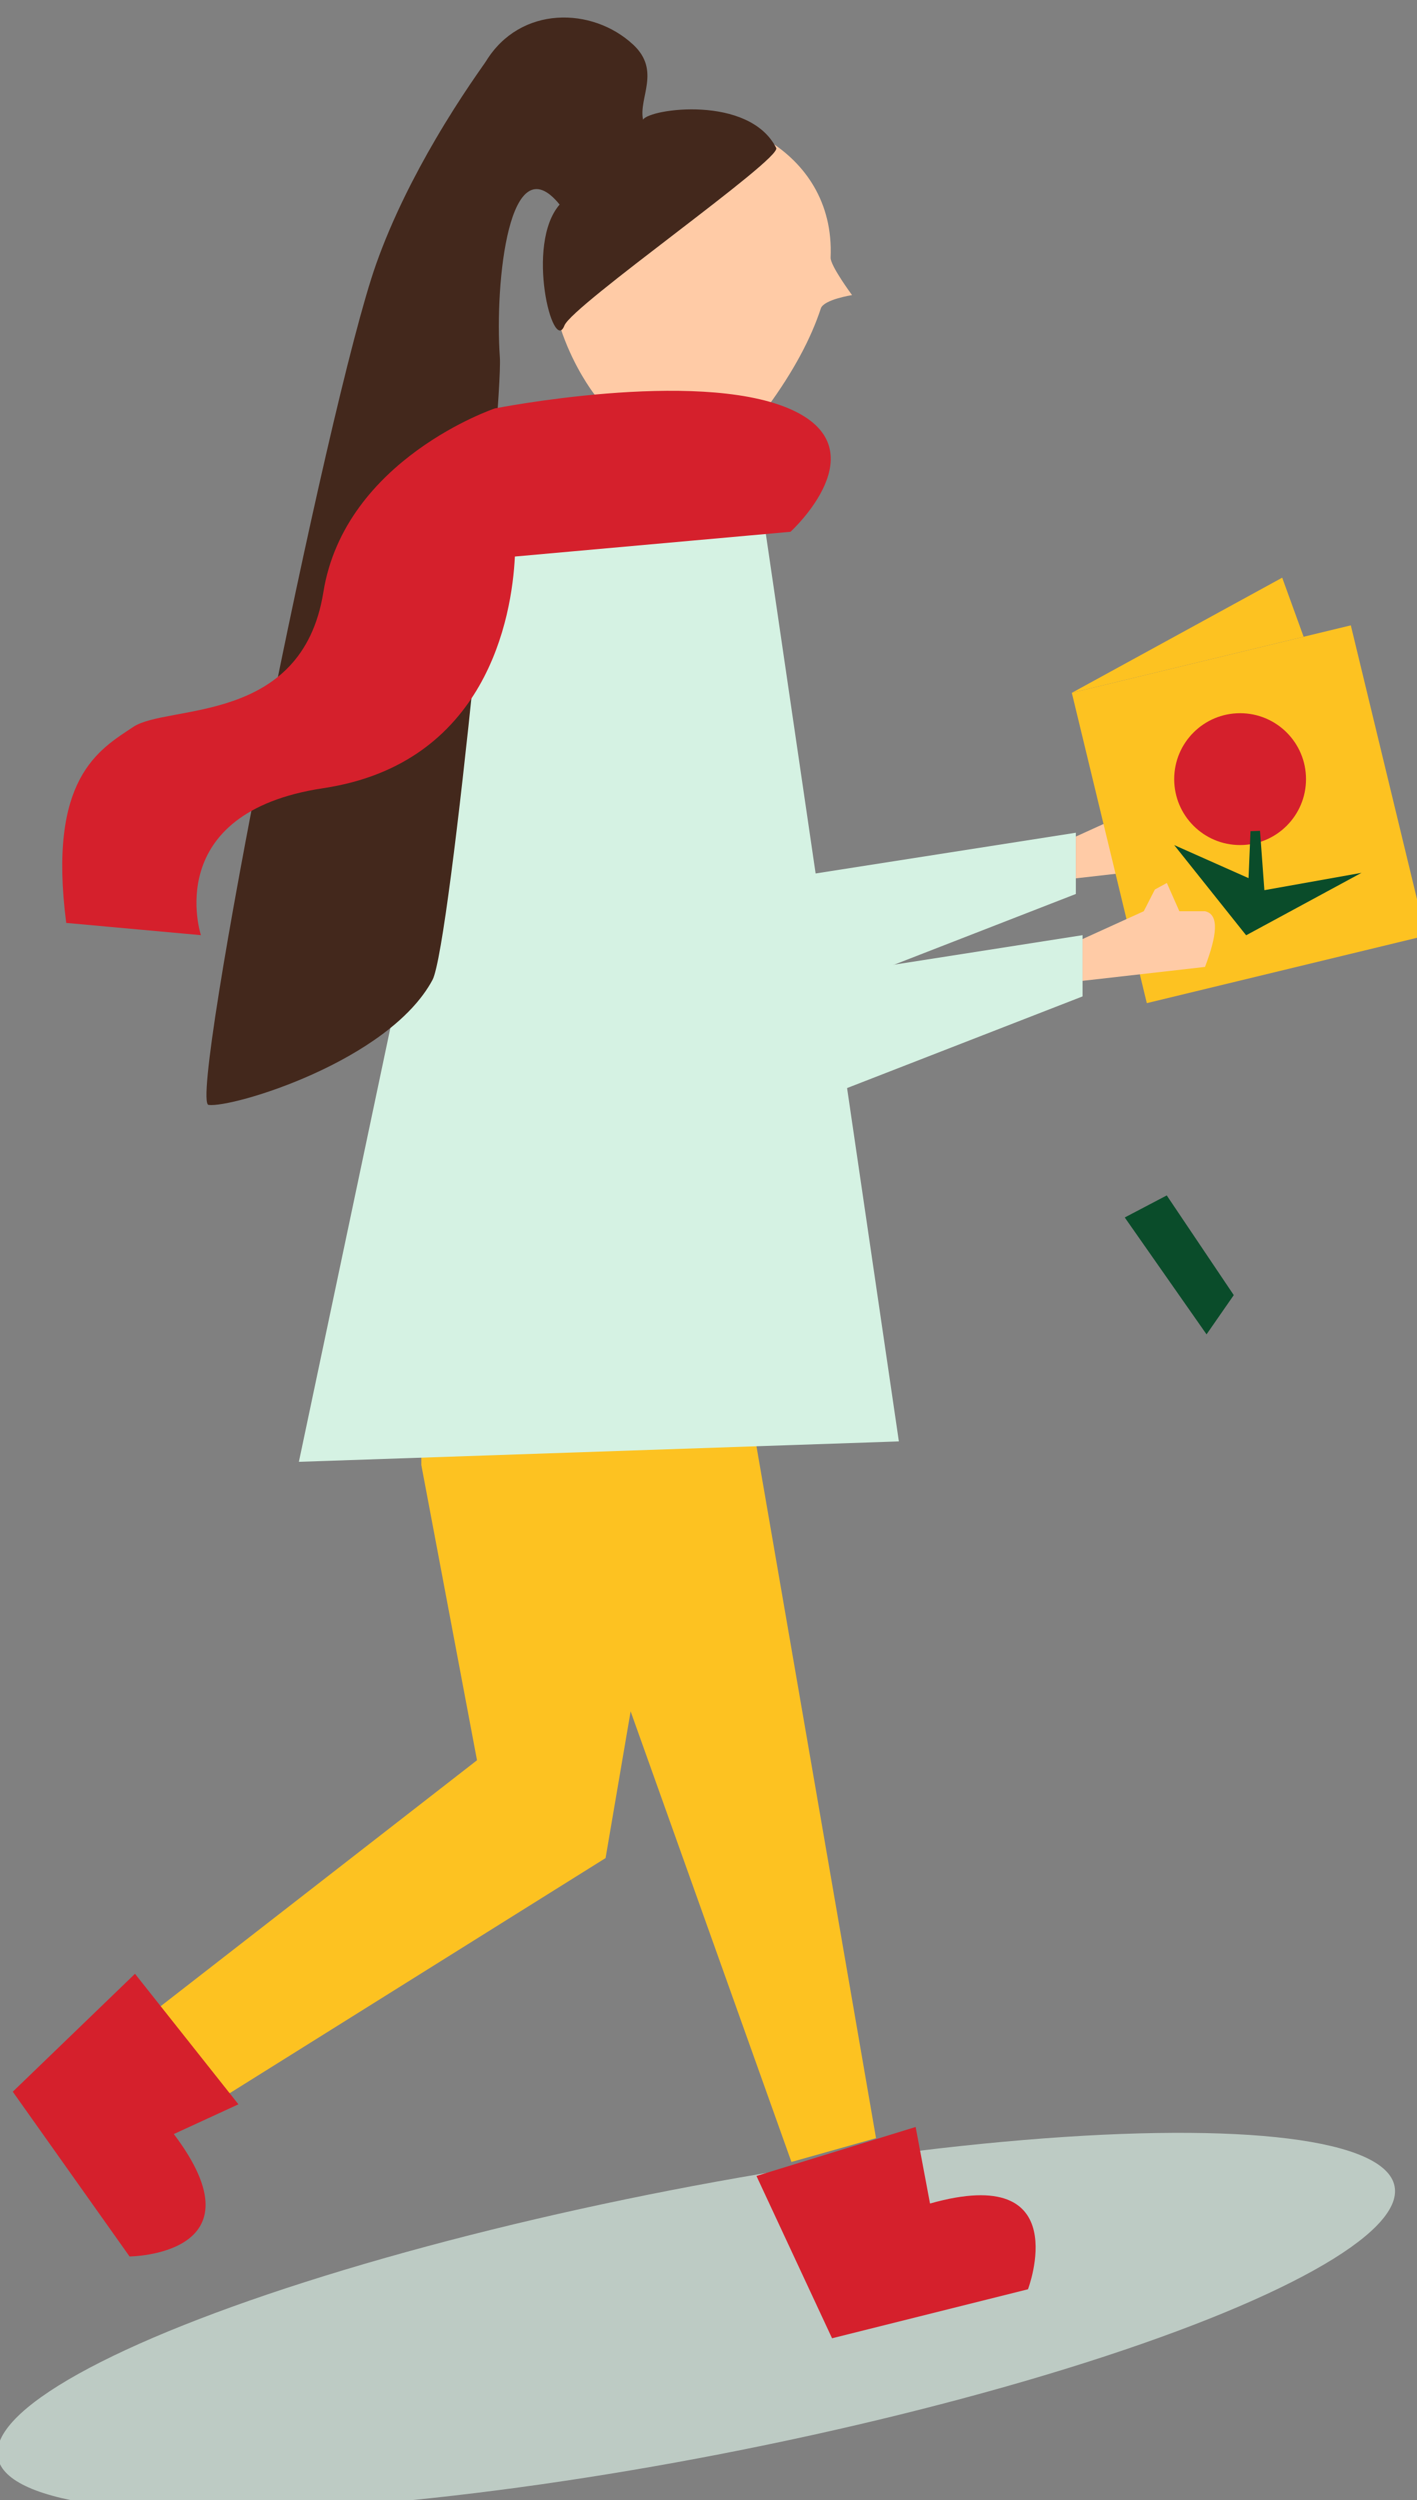 <?xml version="1.0" encoding="UTF-8" standalone="no"?>
<!DOCTYPE svg PUBLIC "-//W3C//DTD SVG 1.1//EN" "http://www.w3.org/Graphics/SVG/1.1/DTD/svg11.dtd">
<svg width="100%" height="100%" viewBox="0 0 237 418" version="1.1" xmlns="http://www.w3.org/2000/svg" xmlns:xlink="http://www.w3.org/1999/xlink" xml:space="preserve" xmlns:serif="http://www.serif.com/" style="fill-rule:evenodd;clip-rule:evenodd;stroke-linejoin:round;stroke-miterlimit:2;">
    <rect x="0" y="0" width="237" height="418" fill="#808080" stroke="none"/>
    <g transform="matrix(1,0,0,1,-392.317,-637)">
        <g transform="matrix(1.383,0,0,1.383,-631.213,-1928.89)">
            <g>
                <g transform="matrix(0.391,-0.076,0.141,0.724,387.648,1219.26)">
                    <ellipse cx="636" cy="1333" rx="216" ry="22" style="fill:rgb(189,203,196);"/>
                </g>
                <g transform="matrix(0.839,0,0,0.839,107.297,362.139)">
                    <g transform="matrix(1.765,0,0,1.765,-379.163,-3308.83)">
                        <path d="M704.437,2955L730,2951L730,2956L709.437,2964" style="fill:rgb(213,242,227);"/>
                    </g>
                    <g transform="matrix(1.765,0,0,2.006,-379.163,-4023.48)">
                        <path d="M730,2953L735,2951L735.907,2949.44L736.885,2948.97L737.907,2951L740,2951C741.209,2951.23 740.953,2952.8 740,2955L730,2956L730,2953Z" style="fill:rgb(255,203,166);"/>
                    </g>
                    <g transform="matrix(1.765,0,0,2.349,-378.198,-5079.7)">
                        <path d="M676,3010L680.547,3028.11L651.247,3045.22L656.758,3050.22L691.047,3034.11L693.093,3025.11L706.226,3052.75L713.133,3051.29L703.08,3007.59L676,3006L676,3010Z" style="fill:rgb(253,194,33);"/>
                    </g>
                    <g transform="matrix(1.765,0,0,1.471,-378.198,-2437.38)">
                        <path d="M682,2919L666,3010L715,3008L704,2918L682,2919Z" style="fill:rgb(213,242,227);"/>
                    </g>
                    <g transform="matrix(1.765,0,0,1.765,-379.004,-3296.64)">
                        <path d="M716.826,3049.75L703.826,3053.75L710,3067L726,3063C726,3063 729.95,3052.62 718,3056L716.826,3049.75Z" style="fill:rgb(213,32,44);"/>
                    </g>
                    <g transform="matrix(0.641,1.644,-1.644,0.641,5343.09,-1052.1)">
                        <path d="M717.656,3050.2L704.656,3054.2L710,3067L726,3063C726,3063 729.95,3052.62 718,3056L717.656,3050.2Z" style="fill:rgb(213,32,44);"/>
                    </g>
                    <g transform="matrix(1.765,0,0,1.765,-378.644,-3288.78)">
                        <path d="M690.5,2904C690.5,2904 685.488,2897.84 687,2890C687.24,2889.46 687.501,2888.14 690.293,2884.84C693.738,2880.77 700.432,2880.51 704.69,2883.2C707.549,2885 709.879,2888.13 709.678,2892.69C709.649,2893.35 711.429,2895.75 711.429,2895.75C711.429,2895.75 709.117,2896.11 708.879,2896.84C708.085,2899.26 706.665,2901.97 704.437,2905L690.5,2904Z" style="fill:rgb(255,203,166);"/>
                    </g>
                    <g transform="matrix(1.765,0,0,1.765,-378.644,-3288.78)">
                        <path d="M705.236,2883.74C705.693,2884.65 688.57,2896.58 687.936,2898.24C687.019,2900.64 684.714,2891.62 687.547,2888.36C683.455,2883.31 682.228,2894.61 682.667,2900.85C682.912,2904.34 678.652,2948.89 677.163,2951.66C673.602,2958.28 660.842,2962.12 658.875,2961.86C657.189,2961.63 668.513,2904.65 672.561,2893.22C673.892,2889.46 675.738,2885.89 677.412,2883.03C679.529,2879.41 681.371,2876.93 681.547,2876.64C684.348,2872.1 690.219,2872.21 693.549,2875.3C695.844,2877.43 693.983,2879.64 694.36,2881.43C694.878,2880.53 703.027,2879.38 705.236,2883.74Z" style="fill:rgb(67,40,28);"/>
                    </g>
                    <g transform="matrix(1.765,0,0,1.765,-378.198,-3294.07)">
                        <path d="M683.64,2920.09L706.15,2918.07C706.15,2918.07 713.645,2911.24 706,2908C698.355,2904.76 682,2908 682,2908C682,2908 669.746,2912.13 668,2923C666.254,2933.87 655.284,2932.13 652.474,2934C649.664,2935.87 645.472,2938.18 647,2950L658,2951C658,2951 654.691,2941 668,2939C681.309,2937 683.402,2925.06 683.64,2920.09Z" style="fill:rgb(213,32,44);"/>
                    </g>
                    <g transform="matrix(1.765,0,0,1.765,-378.198,-3294.07)">
                        <path d="M704.437,2955L730,2951L730,2956L709.437,2964" style="fill:rgb(213,242,227);"/>
                    </g>
                    <g transform="matrix(1,0,0,1,-2.537,-2.537)">
                        <g transform="matrix(0.972,-0.235,0.235,0.972,-414.531,307.517)">
                            <path d="M918.625,1842L918.625,1888L960,1888L960,1842L918.625,1842Z" style="fill:rgb(253,194,33);"/>
                        </g>
                        <circle cx="935.5" cy="1894.5" r="9.5" style="fill:rgb(213,32,44);"/>
                        <path d="M937,1902L936.369,1917L953,1908L939,1910.5L938.369,1901.95L937,1902Z" style="fill:rgb(10,76,42);"/>
                        <path d="M938.369,1909.5L926,1904L936.369,1917L938.369,1909.5Z" style="fill:rgb(10,76,42);"/>
                        <g transform="matrix(0.972,-0.235,0.235,0.972,-414.531,307.517)">
                            <path d="M918.625,1842L952,1833L953,1842L918.625,1842Z" style="fill:rgb(253,194,33);"/>
                        </g>
                    </g>
                    <g transform="matrix(1.765,0,0,2.006,-378.198,-4008.71)">
                        <path d="M730,2953L735,2951L735.907,2949.44L736.885,2948.97L737.907,2951L740,2951C741.209,2951.23 740.953,2952.8 740,2955L730,2956L730,2953Z" style="fill:rgb(255,203,166);"/>
                    </g>
                </g>
            </g>
        </g>
        <g transform="matrix(0.147,-0.989,0.989,0.147,-144.433,2183.7)">
            <path d="M1435.32,519.593L1418,536L1425.16,539.541L1440,526L1435.32,519.593Z" style="fill:rgb(10,76,42);"/>
        </g>
    </g>
</svg>
